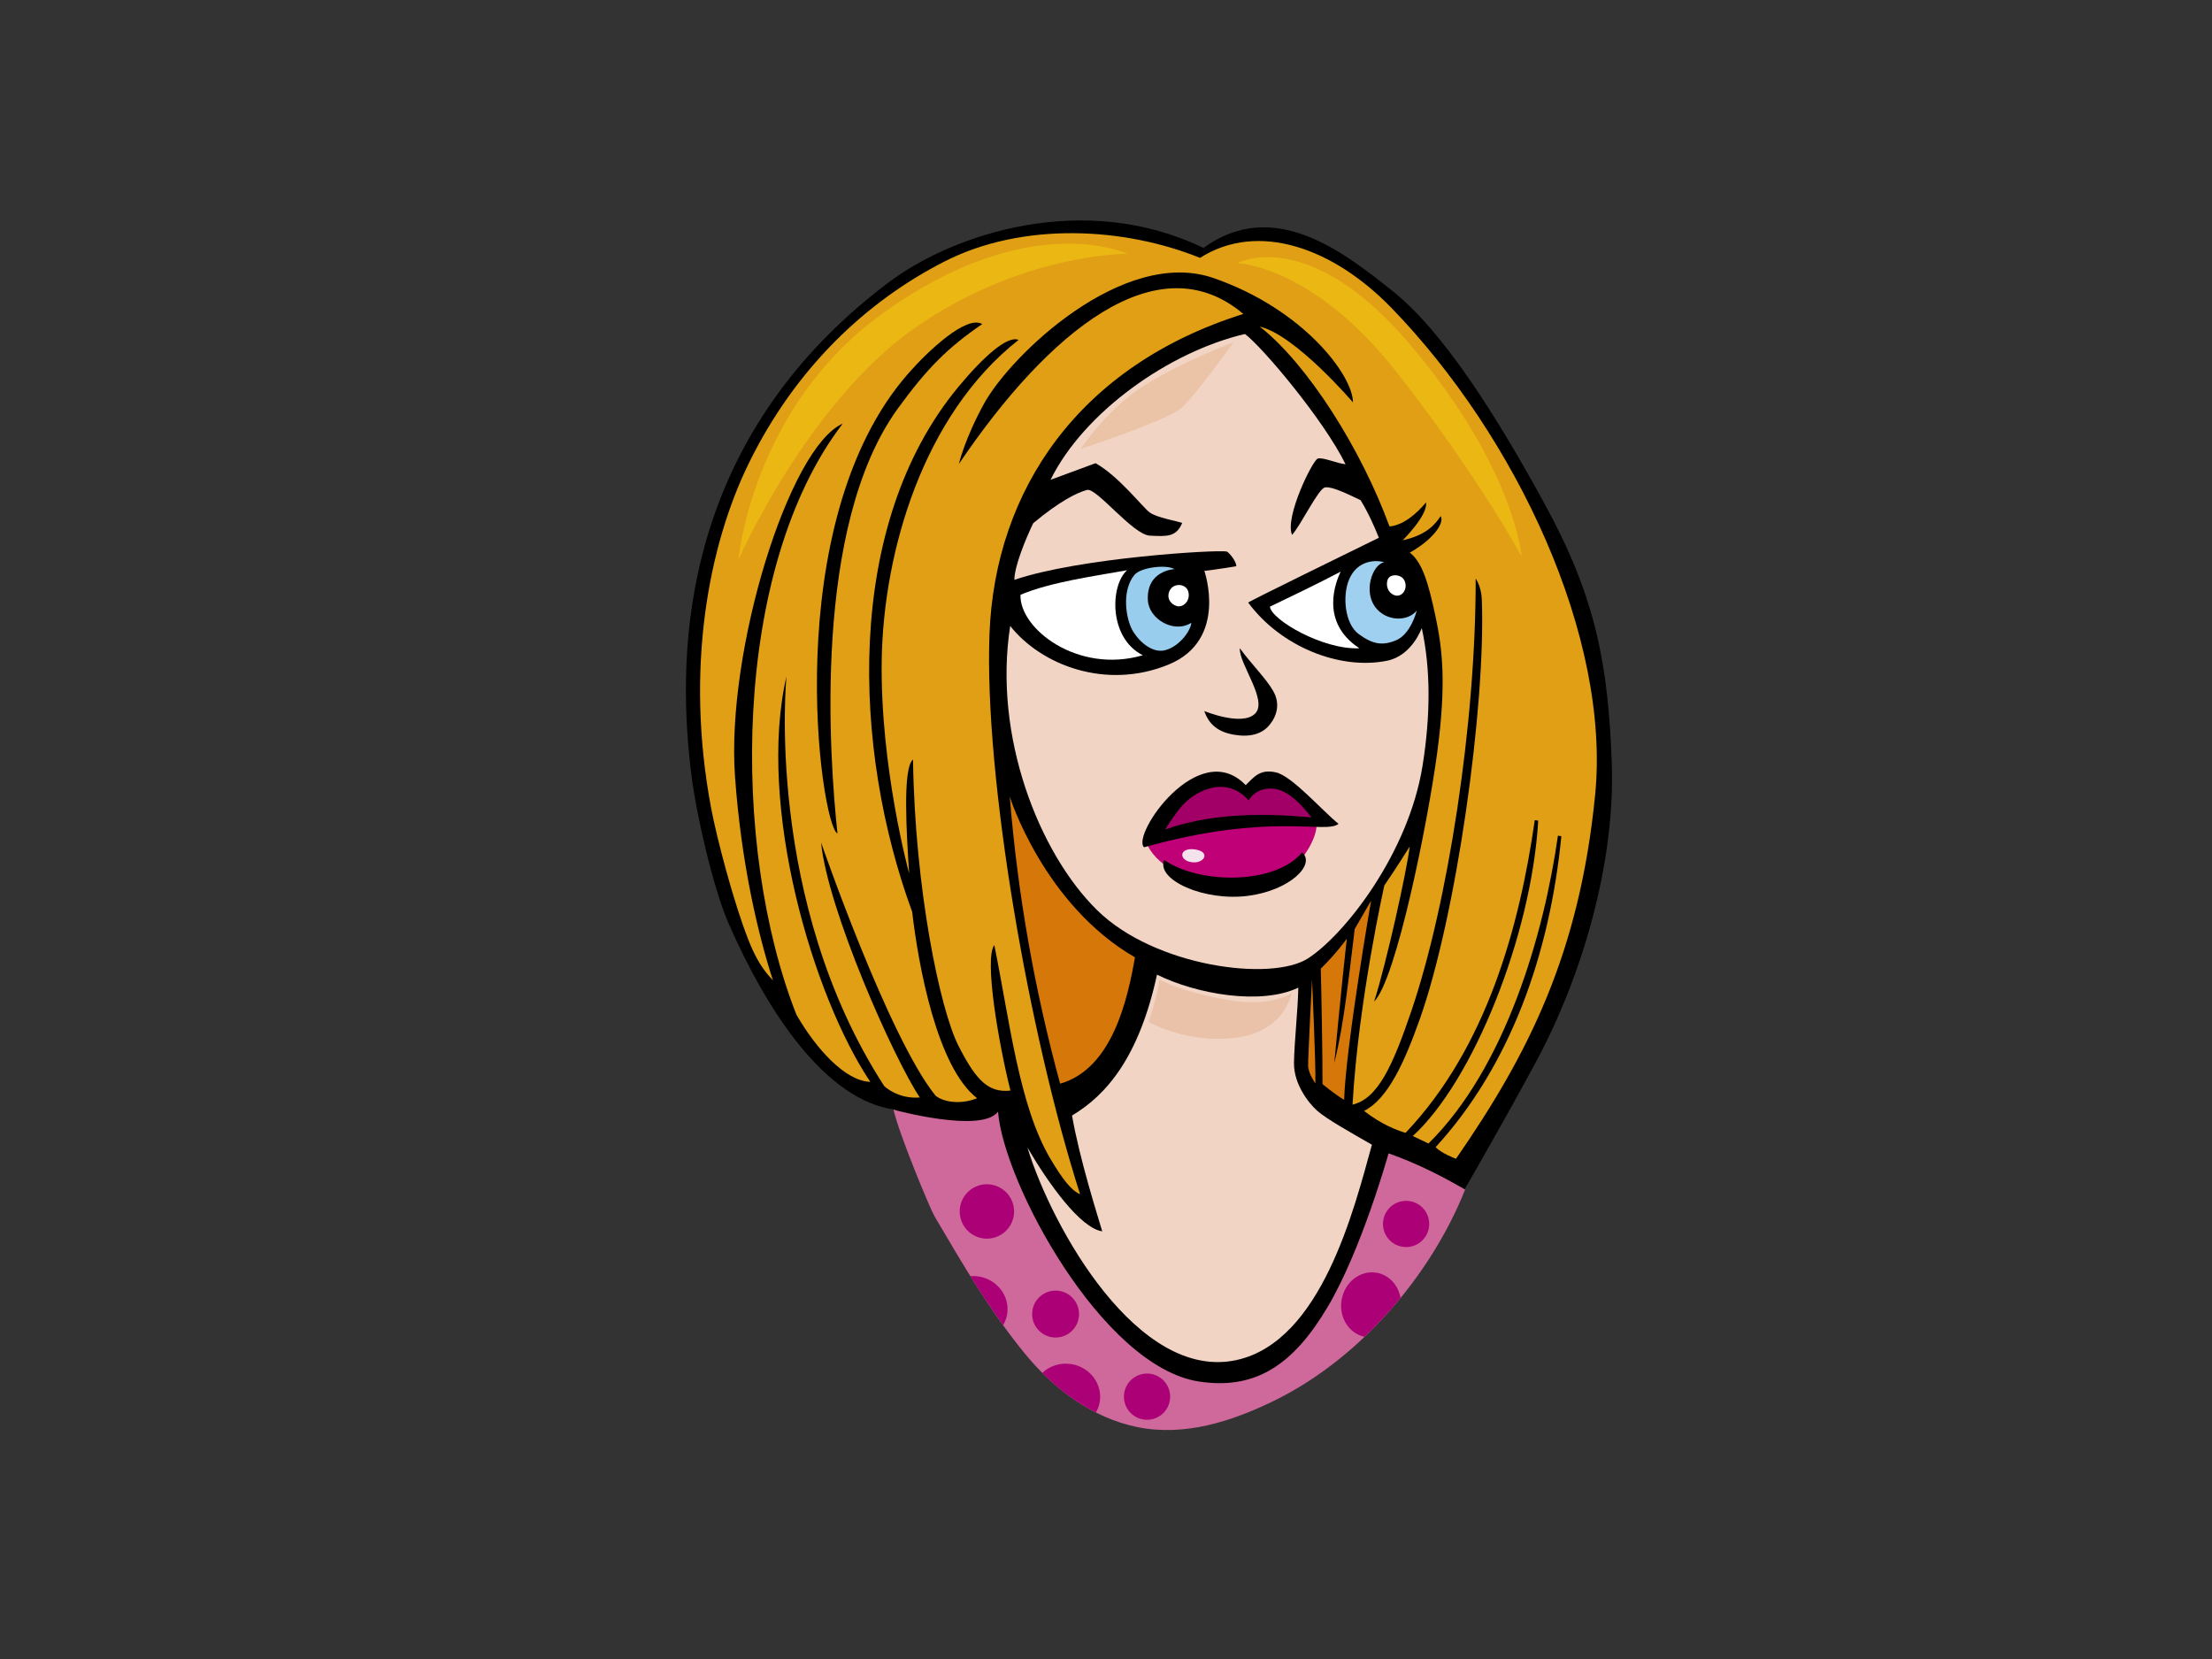 <?xml version="1.0" encoding="utf-8"?>
<!-- Generator: Adobe Illustrator 17.0.0, SVG Export Plug-In . SVG Version: 6.00 Build 0)  -->
<!DOCTYPE svg PUBLIC "-//W3C//DTD SVG 1.1//EN" "http://www.w3.org/Graphics/SVG/1.1/DTD/svg11.dtd">
<svg version="1.1" id="Layer_1" xmlns="http://www.w3.org/2000/svg" xmlns:xlink="http://www.w3.org/1999/xlink" x="0px" y="0px"
	 width="800px" height="600px" viewBox="0 0 800 600" enable-background="new 0 0 800 600" xml:space="preserve">
<rect x="0" y="0" width="800" height="600" fill="#333333" stroke="none"/>
<g>
	<g>
		<path d="M530.479,428.779c-13.339,23.968-40.399,60.965-71.374,76.1c-15.294,7.475-29.611,10.871-46.722,7.378
			c-16.35-3.339-30.131-13.324-40.574-26.067c-12.624-15.4-20.432-31.077-30.49-48.199c-6.74-11.479-13.526-27.296-17.46-36.641
			c-25.083-3.197-46.231-35.164-60.248-67.131c-5.791-13.209-11.814-39.977-13.525-53.713c-4.55-36.546-8.413-118.232,71.09-178.221
			c23.845-17.998,71.241-33.336,114.061-12.607c25.351-18.392,50.427,1.238,68.437,15.608c18.017,14.372,37.1,44.177,55.228,77.441
			c18.129,33.265,22.681,57.2,24.014,93.049c1.33,35.85-10.447,76.639-27.243,107.953
			C544.495,404.572,531.178,427.523,530.479,428.779z"/>
		<path fill="#E19F15" d="M519.222,414.874c26.91-29.368,41.259-69.554,45.461-112.441l-1.236-0.206
			c-5.064,35.7-18.944,83.834-46.815,111.338l-5.69-2.708c21.709-19.697,42.977-72.449,45.373-114.057l-1.237-0.206
			c-5.51,38.456-17.387,82.256-46.751,113.13c-3.496-1.114-8.615-3.019-14.989-7.939c8.626-4.347,14.609-17.63,20.065-32.96
			c13.212-37.077,23.964-112.983,22.521-151.969c-0.174-4.785-2.227-7.625-2.227-7.625c0.118,52.496-10.177,117.959-23.275,156.47
			c-6.778,19.92-12.13,31.651-21.259,33.807c2.131-37.641,11.507-79.285,11.507-79.285s4.851-7.082,9.177-14.076
			c-1.1,9.124-8.491,42.424-12.876,56.078c7.994-7.963,19.393-64.638,22.773-89.733c3.377-25.089,1.993-37.498-0.563-49.504
			c-2.552-12.002-4.717-19.536-9.292-23.122c8.135-4.609,12.634-10.52,11.153-13.221c-1.88,2.843-5.008,6.88-13.741,8.754
			c0,0,9.25-9.157,8.421-13.677c-3.298,4.01-8.218,8.277-13.198,8.669c-10.085-27.655-29.513-58.631-46.913-72.277
			c12.91,3.051,33.709,27.412,33.709,27.412c0.012-9.698-17.896-33.716-50.463-44.972c-32.562-11.255-73.229,27.792-82.938,45.379
			c-7.004,12.698-9.135,21.879-9.135,21.879c32.314-47.823,71.913-80.466,102.878-54.265c-59.485,18.686-89.826,63.721-91.8,115.724
			c-1.979,52.01,14.399,145.407,32.769,202.651c-3.155-1.379-6.285-5.292-10.817-12.968c-11.267-19.072-14.692-50.007-20.203-77.136
			c-3.778,4.863,1.651,35.996,5.83,52.609c-7.754,0.816-12.257-3.257-18.859-16.325c-6.605-13.058-15.71-56.546-16.381-103.412
			c-3.82,3.116-2.35,26.692-1.39,41.241c0,0-10.567-38.579-9.925-77.414c0.647-38.835,14.88-88.338,49.475-115.567
			c-3.918-1.754-12.618,5.99-21.655,16.864c-41.66,50.105-38.329,131.349-16.805,189.964c2.259,19.42,8.977,56.206,23.475,67.415
			c-5.569,2.263-11.848,1.613-15.022-0.916c-17.12-21.25-41.4-91.567-41.4-91.567c2.324,24.081,26.125,77.835,35.706,92.215
			c-8.093,0.641-12.887-4.15-12.887-4.15c-43.483-67.157-35.333-148.166-35.333-148.166c-10.793,46.868,9.662,115.92,30.318,146.658
			c-9.098-0.246-19.672-12.049-26.727-24.304c-23.858-60.514-23.338-161.47,16.753-213.752
			c-19.499,8.592-42.185,82.27-38.964,127.527c2.286,32.222,8.652,58.231,13.737,73.841c-0.617-0.927-4.695-3.993-8.817-14.459
			c-5.526-14.031-11.561-37.298-13.525-47.706c-9.571-50.708-0.886-95.165,13.502-124.658c16.825-34.481,42.564-58.775,70.93-73.204
			c28.362-14.431,64.946-12.362,92.359-1.288c21.094-13.391,48.269-3.53,69.228,18.088c45.063,46.472,79.331,118.981,73.666,176.191
			c-5.661,57.214-24.087,93.605-50.318,131.546C526.584,419.089,521.213,417.113,519.222,414.874z"/>
		<path fill="#F1D4C3" d="M450.243,120.795c-27.265,6.364-58.144,28.105-70.301,52.734l16.29-6.01
			c8.507,4.804,16.99,15.936,19.583,17.825c2.599,1.891,10.035,3.134,11.743,3.784c-2.125,5.14-5.547,4.894-11.683,4.599
			c-6.14-0.3-19.291-17.418-22.717-16.537c-3.419,0.887-9.764,3.931-19.479,12.034c-2.773,5.724-6.874,15.821-6.806,20.488
			c23.337-7.953,72.673-10.941,76.793-10.251c1.002,0.533,3.42,3.479,3.481,5.312c-5.259,0.94-11.573,1.704-11.573,1.704
			s8.745,24.959-12.929,33.867c-22.667,9.317-46.108,0.183-57.291-13.959c-6.259,40.009,10.572,82.35,31.464,102.821
			c20.888,20.47,63.02,25.923,76.241,17.409c13.218-8.517,36.344-37.948,41.421-69.637c2.889-18.038,3.003-34.819-0.278-49.845
			c0,0-3.461,9.979-12.532,11.826c-17.135,3.499-38.525-5.124-50.257-21.049c2.725-1.632,35.743-17.737,47.275-23.426
			c-1.632-4.051-3.636-8.676-6.606-13.592c-5.165-2.469-10.487-5.034-12.882-4.611c-2.396,0.426-8.796,13.803-11.909,17.166
			c-2.74-6.385,7.474-27.103,9.334-27.615c1.854-0.505,6.746,1.71,10.016,2.081C478.754,151.786,456.285,125.187,450.243,120.795z"
			/>
		<path d="M328.49,135.079c-47.353,53.984-31.731,163.478-25.61,166.362c-2.868-26.966-9.181-111.082,21.912-153.8
			c10.583-14.537,18.024-21.933,30.449-30.439C349.605,113.85,335.837,126.697,328.49,135.079z"/>
		<path fill="#A0D0EF" d="M487.989,209.415c-2.611,5.999-1.63,16.207,3.383,19.89c5.014,3.678,8.589,4.375,13.636,2.216
			c5.04-2.165,7.214-9.881,7.354-10.704c-3.19,4.114-11.221,4.024-15.13-1.453c-3.989-5.59-1.063-15.016,3.397-16.056
			C496.168,202.205,490.6,203.419,487.989,209.415z"/>
		<path fill="#FFFFFF" d="M459.284,219.407c0.479,4.735,19.215,15.683,32.363,15.046c-14.571-9.521-8.441-24.225-6.788-27.702
			C476.627,211.092,467.108,215.638,459.284,219.407z"/>
		<path fill="#99CDEE" d="M410.313,207.883c-4.859,5.802-3.106,16.455-0.41,20.664c2.689,4.203,7.312,7.773,11.589,6.583
			c5.623-1.564,9.403-7.756,9.338-9.883c-6.205,3.972-15.285-1.311-15.682-8.112c-0.633-10.875,9.629-11.307,9.629-11.307
			C421.693,204.043,412.55,205.219,410.313,207.883z"/>
		<path fill="#C00076" d="M476.154,298.648c-0.204,5.057-4.805,11.893-8.126,14.866c-3.314,2.971-11.905,8.547-29.379,6.167
			c-17.478-2.386-25.743-13.973-23.797-17.168c1.947-3.209,18.414-4.682,24.248-5.824s15.762-2.303,22.188-1.934
			C467.718,295.12,476.387,293.042,476.154,298.648z"/>
		<path fill="#FFFFFF" d="M369.072,215.11c-0.445,12.257,20.699,28.727,44.246,21.87c-12.374-6.176-11.875-25.22-5.705-30.743
			C395.388,208.426,380.026,210.509,369.072,215.11z"/>
		<path fill="#FFFFFF" d="M423.151,213.371c-1.508,2.66,0.135,5.163,2.431,5.822c2.305,0.651,4.959-1.856,4.236-5.016
			C429.093,211.02,424.658,210.707,423.151,213.371z"/>
		<path d="M448.415,234.446c-0.479,5.42,10.255,18.871,5.53,23.622c-4.726,4.748-18.399-0.91-18.399-0.91
			c1.717,4.943,5.085,7.618,10.843,8.581c5.755,0.964,10.075-0.278,12.77-3.581c2.699-3.304,3.906-7.685,1.301-12.262
			C457.858,245.315,452.326,239.922,448.415,234.446z"/>
		<path d="M450.514,283.947c-17.068-17.684-41.542,18.288-36.738,22.474c46.036-12.875,65.569-4.611,70.324-8.463
			c-5.963-4.803-16.771-17.282-22.625-18.613C455.616,278.011,453.531,281.07,450.514,283.947z"/>
		<path fill="#A20066" d="M437.44,285.161c-9.015,2.604-12.594,9.778-16.063,14.833c14.816-5.208,31.798-6.307,52.93-4.386
			c-2.641-3.271-7.971-10.086-14.168-10.41c-6.203-0.32-8.584,4.285-8.584,4.285S446.454,282.555,437.44,285.161z"/>
		<path fill="#D57809" d="M365.197,288.151c2.86,35.421,9.028,70.07,18.211,103.775c18.86-5.38,24.382-30.402,27.065-45.69
			C377.453,327.169,365.197,288.151,365.197,288.151z"/>
		<path d="M470.938,308.273c-9.624,11.617-36.815,11.723-49.892,2.747c-3.023,7.116,14.381,15.094,30.468,12.955
			C466.548,321.974,475.922,312.681,470.938,308.273z"/>
		<path fill="#D57809" d="M489.956,335.973c-2.082,16.665-3.854,34.611-7.387,48.404c0,0,2.728-29.075,4.516-44.856
			c0,0-3.744,5.261-9.407,10.808c0.194,6.173,0.687,34.046,0.626,41.754c0,0,4.463,3.73,7.818,5.687
			c0.632-19.539,9.755-72.039,9.755-72.039L489.956,335.973z"/>
		<path fill="#F1D4C3" d="M418.442,352.486c-6.555,30.185-18.516,43.688-30.733,50.961c2.812,16.012,9.08,35.582,10.927,41.877
			c-7.858-1.131-19.305-17.042-27.07-30.32c9.055,29.466,40.179,84.576,75.581,76.889c30.784-6.691,42.589-54.656,49.024-77.894
			c-7.339-4.191-16.535-9.366-19.801-12.293c-3.269-2.923-8.48-9.766-8.382-17.26c0.095-7.495,1.366-18.444,1.57-27.25
			C455.959,363.683,432.51,359.486,418.442,352.486z"/>
		<path fill="#D57809" d="M473.101,385.424c0.057,2.818,2.615,6.401,2.615,6.401c0.227-6.625-1.2-37.556-1.2-37.556
			S473.044,382.61,473.101,385.424z"/>
		<path fill="#CF699C" d="M460.823,506.584c-15.294,7.475-32.394,13.031-49.505,9.538c-16.35-3.339-30.197-13.807-40.64-26.55
			c-12.624-15.4-22.643-32.577-32.701-49.699c-1.561-2.664-12.643-29.178-14.834-38.549c0,0,31.801,8.748,37.807,0.725
			c2.069,25.899,37.716,92.153,72.581,97.58c20.66,3.215,34.35-6.2,46.694-27.057c12.342-20.855,21.973-55.45,21.973-55.45
			c11.067,3.936,19.915,8.605,27.687,13.115C517.236,461.868,491.325,491.68,460.823,506.584z"/>
		<path fill="#AC0077" d="M376.955,496.519c2.692-2.534,6.569-3.833,10.597-3.159c6.701,1.12,11.262,7.242,10.186,13.672
			c-0.231,1.381-0.713,2.659-1.38,3.813C389.189,507.208,382.683,502.25,376.955,496.519z"/>
		<path fill="#AC0077" d="M350.966,461.54c1.008-0.078,2.038-0.051,3.085,0.126c6.7,1.119,11.262,7.236,10.186,13.666
			c-0.238,1.433-0.746,2.749-1.448,3.933C358.631,473.5,354.724,467.568,350.966,461.54z"/>
		<path fill="#AC0077" d="M355.3,447.84c-5.357-0.895-8.978-5.962-8.082-11.323c0.895-5.361,5.969-8.978,11.323-8.083
			c5.367,0.896,8.984,5.967,8.091,11.325C365.734,445.123,360.667,448.736,355.3,447.84z"/>
		<path fill="#AC0077" d="M493.497,483.48c-5.649-1.205-9.34-7.061-8.292-13.332c1.074-6.431,6.723-10.841,12.619-9.856
			c4.537,0.759,7.889,4.5,8.706,9.112C502.472,474.36,498.121,479.084,493.497,483.48z"/>
		<path fill="#FFFFFF" d="M507.931,209.954c-1.019-2.139-4.135-2.389-5.472-1.194c-1.33,1.191-1.341,5.039,1.555,6.372
			C506.91,216.472,509.403,213.032,507.931,209.954z"/>
		<path fill="#EBB813" d="M550.3,201.244c0,0-2.377-31.485-39.678-75.894c-37.3-44.403-63.127-30.178-63.127-30.178
			s27.147,0.721,57.291,39.021C534.923,172.495,550.3,201.244,550.3,201.244z"/>
		<path fill="#EBB813" d="M407.702,91.799c0,0-35.349-16.887-88.701,21.72c-47.151,34.117-51.941,88.938-51.941,88.938
			s24.691-56.405,63.61-83.717C369.525,91.476,407.702,91.799,407.702,91.799z"/>
		<path fill="#F4E2EC" d="M432.432,307.244c-5.978-0.999-6.333,3.769-1.636,4.552C435.493,312.583,437.985,308.171,432.432,307.244z
			"/>
		<path fill="#EBC3A7" d="M446.124,123.779c0,0-19.552,7.341-33.079,16.171c-13.531,8.832-22.058,22.354-22.058,22.354
			s31.12-10.231,36.206-14.686C432.278,143.163,446.124,123.779,446.124,123.779z"/>
		<path fill="#EAC1A9" d="M467.066,359.211c0,0-7.121,5.084-22.133,2.577c-15.007-2.508-22.111-5.791-25.622-7.421
			c-0.523,5.404-3.871,15.25-3.871,15.25s13.941,8.013,31.689,5.673C464.881,372.949,467.066,359.211,467.066,359.211z"/>
	</g>
	<circle fill="#AC0077" cx="381.766" cy="475.248" r="8.484"/>
	<circle fill="#AC0077" cx="414.841" cy="505.125" r="8.361"/>
	<circle fill="#AC0077" cx="508.534" cy="442.664" r="8.361"/>
</g>
</svg>
